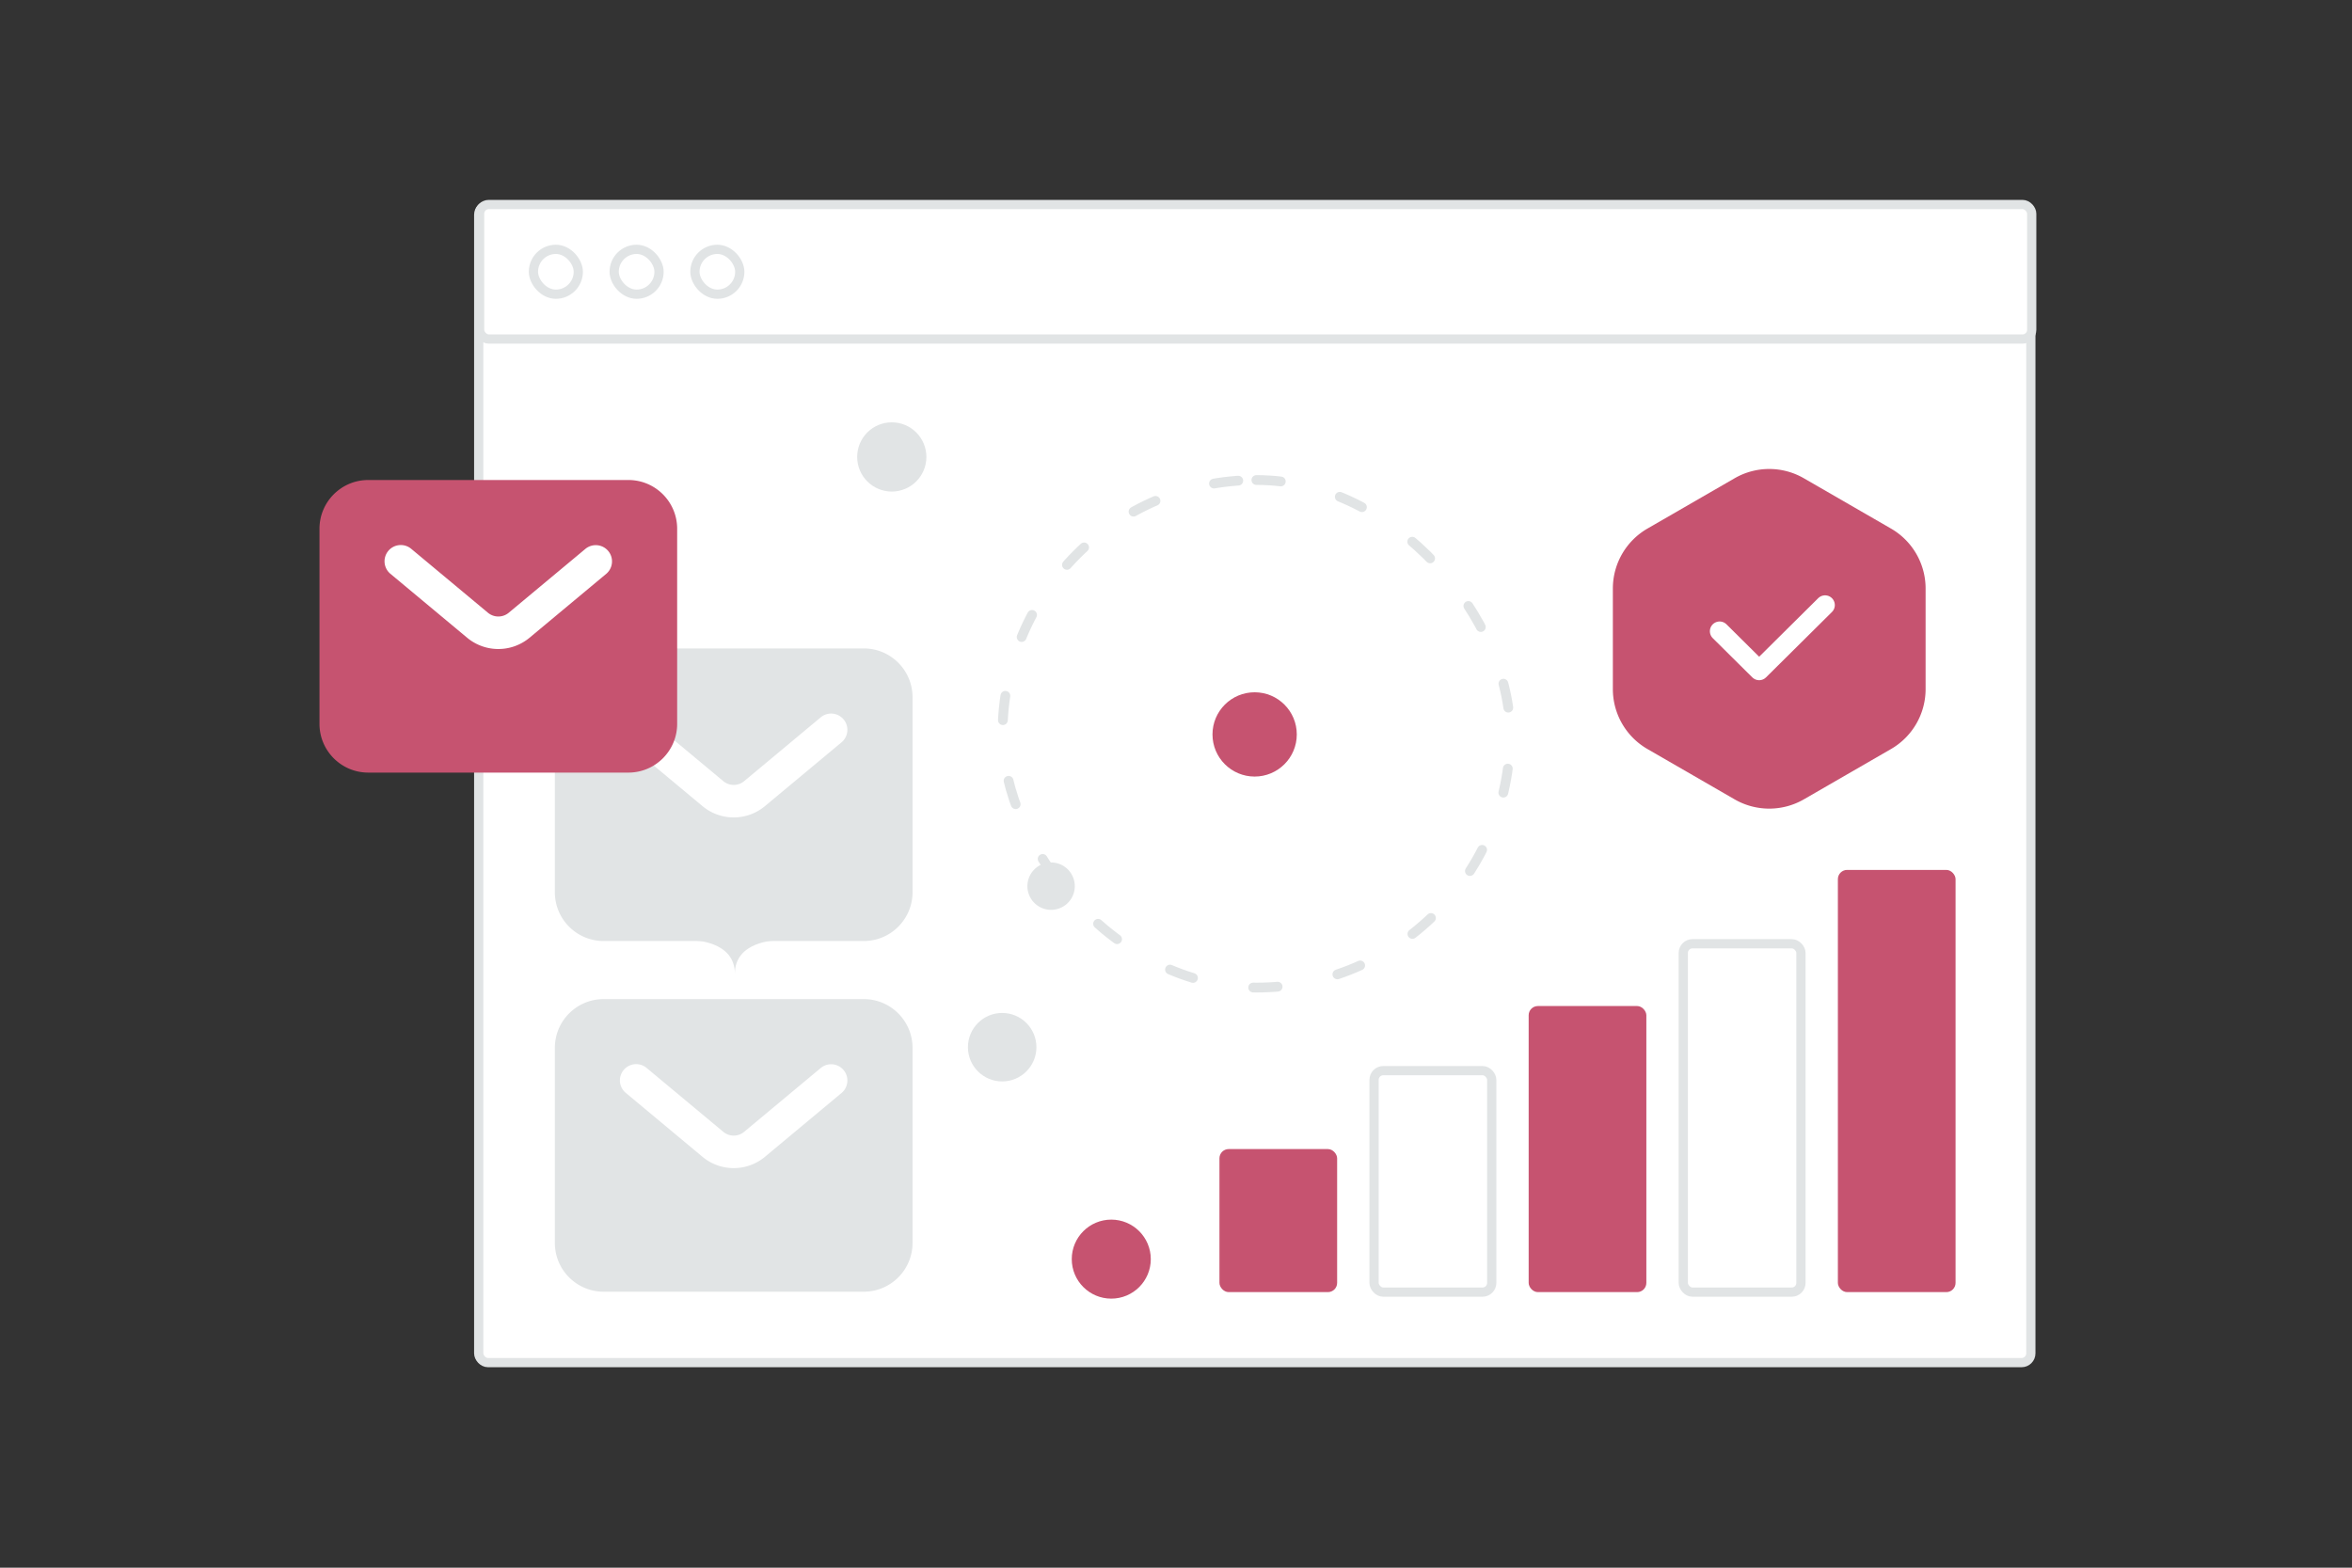 <svg fill="none" version="1.1" viewBox="0 0 900 600" xml:space="preserve" xmlns="http://www.w3.org/2000/svg"><rect x="0" y="0" width="900" height="600" fill="#333333" stroke="none"/><defs><style>.cls-1{fill:none;}</style></defs><g transform="matrix(.883 0 0 .883 52.5 35)" fill="none"><path d="m0 0h900v600h-900z" fill="transparent"/><rect x="148" y="49.421" width="672.62" height="501.55" rx="4" fill="#fff" stroke="#e1e4e5" stroke-width="4"/><path d="m692.25 167.66a30 30 0 0 1 30 0l37.765 21.803a30 30 0 0 1 15 25.981v43.607a29.999 29.999 0 0 1-15 25.98l-37.765 21.804a30 30 0 0 1-30 0l-37.764-21.804a29.999 29.999 0 0 1-15-25.98v-43.607a30 30 0 0 1 15-25.981z" fill="#c65370"/><path d="m731.45 222.63-28.562 28.333-17.137-17" stroke="#fff" stroke-linecap="round" stroke-linejoin="round" stroke-width="8.45"/><rect x="469" y="458.42" width="51" height="62" rx="4" fill="#c65370"/><rect x="536" y="424.42" width="51" height="96" rx="4" fill="#fff" stroke="#e1e4e5" stroke-width="4"/><rect x="603" y="396.42" width="51" height="124" rx="4" fill="#c65370"/><rect x="670" y="369.42" width="51" height="151" rx="4" fill="#fff" stroke="#e1e4e5" stroke-width="4"/><rect x="737" y="337.42" width="51" height="183" rx="4" fill="#c65370"/><g fill="#fff" stroke="#e1e4e5" stroke-width="4"><rect x="148.38" y="49" width="672.62" height="58.319" rx="4"/><rect x="171.71" y="68.44" width="19.44" height="19.44" rx="9.72"/><rect x="206.7" y="68.44" width="19.44" height="19.44" rx="9.72"/><rect x="241.69" y="68.44" width="19.44" height="19.44" rx="9.72"/></g><path d="m189.58 246.94h136.93v111.2h-136.93z" fill="#e1e4e5"/><path d="m314.86 255.51h-112.73a7.045 7.045 0 0 0-7.045 7.045v84.545a7.045 7.045 0 0 0 7.045 7.046h112.73a7.045 7.045 0 0 0 7.045-7.046v-84.545a7.045 7.045 0 0 0-7.045-7.045zm-112.73-14.091c-11.673 0-21.136 9.463-21.136 21.136v84.545c0 11.674 9.463 21.137 21.136 21.137h112.73c11.673 0 21.136-9.463 21.136-21.137v-84.545c0-11.673-9.463-21.136-21.136-21.136z" clip-rule="evenodd" fill="#e1e4e5" fill-rule="evenodd"/><path d="m210.82 272.14a7.046 7.046 0 0 1 9.923-0.902l33.252 27.71a7.045 7.045 0 0 0 9.02 0l33.252-27.71a7.046 7.046 0 0 1 9.021 10.825l-33.252 27.71c-7.838 6.532-19.224 6.532-27.062 0l-33.252-27.71a7.046 7.046 0 0 1-0.902-9.923z" clip-rule="evenodd" fill="#fff" fill-rule="evenodd"/><rect x="375" y="168.42" width="220" height="220" rx="110" stroke="#e1e4e5" stroke-dasharray="10.6, 26.51" stroke-linecap="round" stroke-linejoin="bevel" stroke-width="4.242"/><path d="m189.58 398.94h136.93v111.2h-136.93z" fill="#e1e4e5"/><path d="m314.86 407.51h-112.73a7.045 7.045 0 0 0-7.045 7.045v84.545a7.045 7.045 0 0 0 7.045 7.046h112.73a7.045 7.045 0 0 0 7.045-7.046v-84.545a7.045 7.045 0 0 0-7.045-7.045zm-112.73-14.091c-11.673 0-21.136 9.463-21.136 21.136v84.545c0 11.674 9.463 21.137 21.136 21.137h112.73c11.673 0 21.136-9.463 21.136-21.137v-84.545c0-11.673-9.463-21.136-21.136-21.136z" clip-rule="evenodd" fill="#e1e4e5" fill-rule="evenodd"/><path d="m210.82 424.14a7.046 7.046 0 0 1 9.923-0.902l33.252 27.71a7.045 7.045 0 0 0 9.02 0l33.252-27.71a7.046 7.046 0 0 1 9.021 10.825l-33.252 27.71c-7.838 6.532-19.224 6.532-27.062 0l-33.252-27.71a7.046 7.046 0 0 1-0.902-9.923z" clip-rule="evenodd" fill="#fff" fill-rule="evenodd"/><path d="m87.577 173.94h136.93v111.2h-136.93z" fill="#c65370"/><path d="m212.86 182.51h-112.73a7.045 7.045 0 0 0-7.045 7.045v84.545a7.045 7.045 0 0 0 7.045 7.046h112.73a7.045 7.045 0 0 0 7.045-7.046v-84.545a7.045 7.045 0 0 0-7.045-7.045zm-112.73-14.091c-11.673 0-21.136 9.463-21.136 21.136v84.545c0 11.674 9.463 21.137 21.136 21.137h112.73c11.673 0 21.136-9.463 21.136-21.137v-84.545c0-11.673-9.463-21.136-21.136-21.136z" clip-rule="evenodd" fill="#c65370" fill-rule="evenodd"/><path d="m108.82 199.14a7.046 7.046 0 0 1 9.923-0.902l33.252 27.71a7.045 7.045 0 0 0 9.02 0l33.252-27.71a7.046 7.046 0 0 1 9.021 10.825l-33.252 27.71c-7.838 6.532-19.224 6.532-27.062 0l-33.252-27.71a7.046 7.046 0 0 1-0.902-9.923z" clip-rule="evenodd" fill="#fff" fill-rule="evenodd"/><circle transform="rotate(180 484.26 278.69)" cx="484.27" cy="278.69" r="18.265" fill="#c65370"/><circle transform="matrix(-1 0 0 1 422.12 506.12)" r="17.124" fill="#c65370"/><g fill="#e1e4e5"><circle transform="matrix(.5 -.866 -.866 -.5 396.04 344.46)" r="10.274"/><circle transform="matrix(-1 0 0 1 374.84 414.26)" r="14.84"/><circle transform="matrix(-1 0 0 1 327 158.42)" r="15.001"/><path d="m258.87 355.42h0.261c1.55 12.346 17.873 12.536 17.873 12.536s-18 0.198-18 14.464c0-14.266-18-14.464-18-14.464s16.317-0.19 17.866-12.536z"/></g></g></svg>
